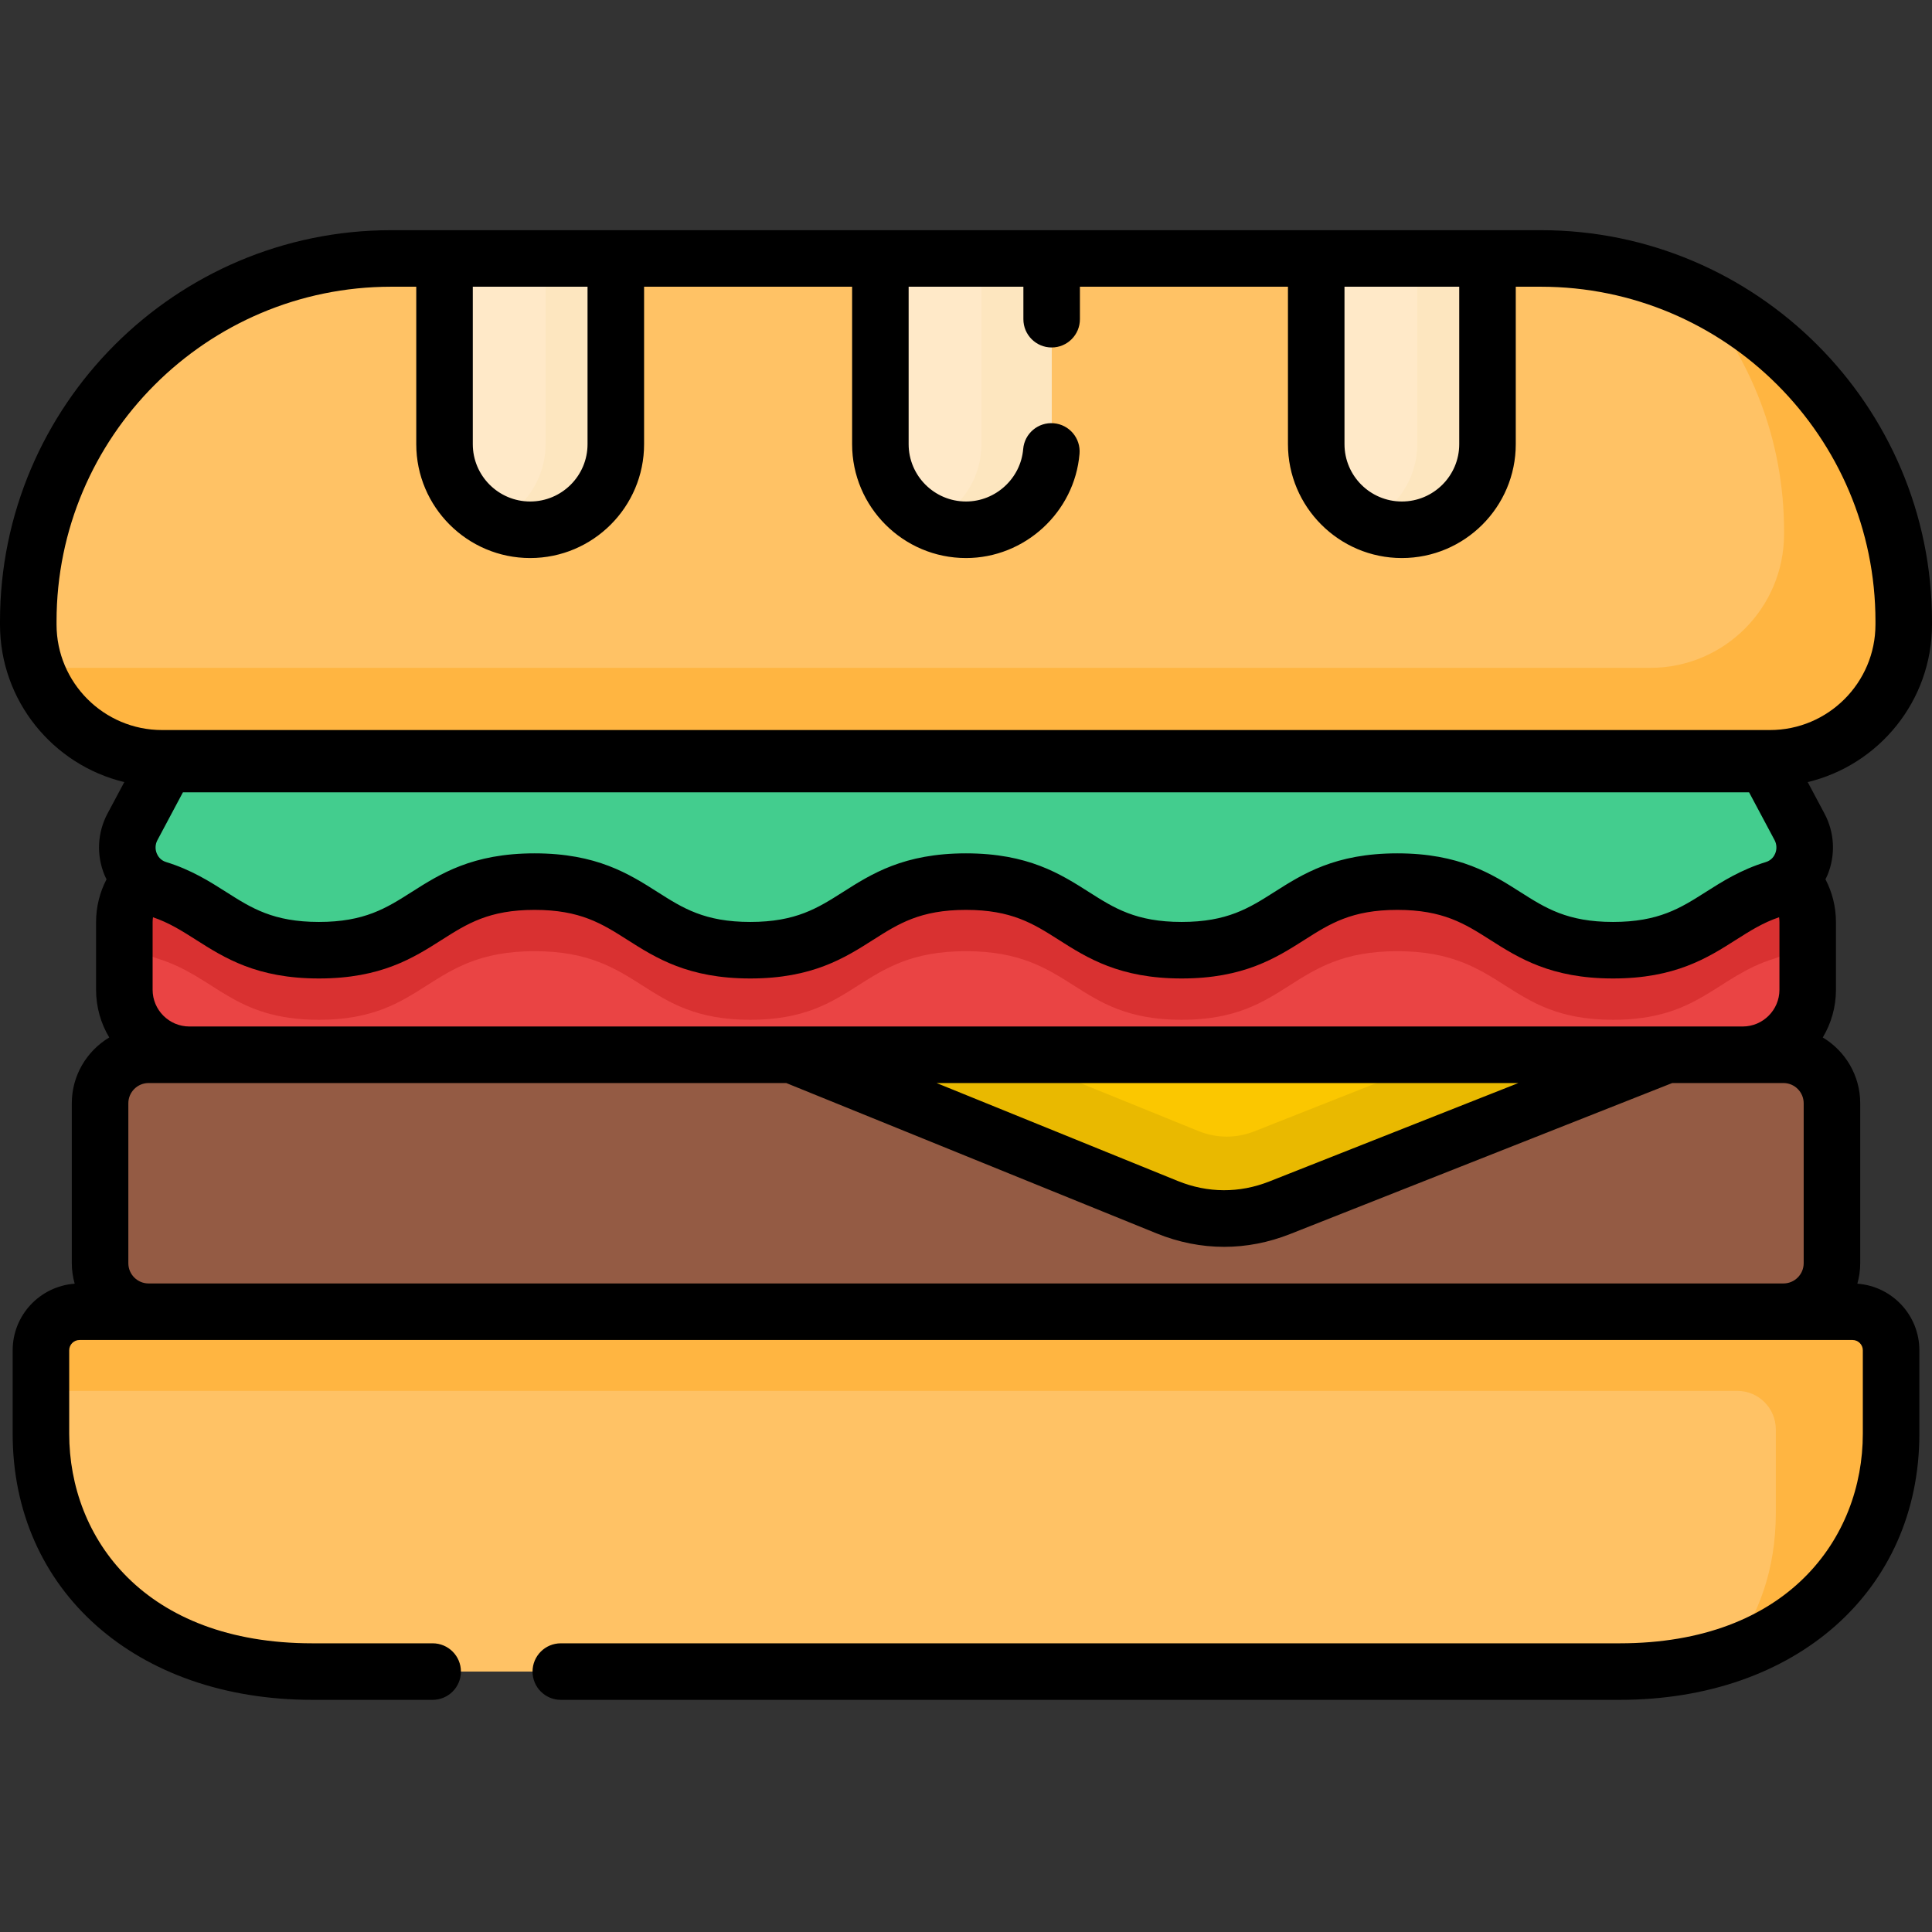 <svg height="512pt" viewBox="0 -61 512 512" width="512pt" xmlns="http://www.w3.org/2000/svg"><rect x="0" y="-61" width="512" height="512" fill="#333333" stroke="none"/><path d="m472.629 286.621h-433.25c-7.102 0-12.859-5.758-12.859-12.859v-42.375c0-7.102 5.758-12.859 12.859-12.859h433.25c7.102 0 12.855 5.754 12.855 12.859v42.375c0 7.102-5.754 12.859-12.855 12.859zm0 0" fill="#945b44"/><path d="m408.332 7.492h-304.664c-53.117 0-96.176 43.059-96.176 96.172v.84c0 19.582 15.871 35.453 35.453 35.453h426.109c19.582 0 35.453-15.871 35.453-35.453v-.84c0-53.113-43.059-96.172-96.176-96.172zm0 0" fill="#ffc265"/><path d="m504.508 103.672v.84c0 19.578-15.875 35.449-35.453 35.449h-426.109c-15.582 0-28.809-10.051-33.574-24.023.621.031 1.238.051 1.859.051h426.109c19.578 0 35.453-15.875 35.453-35.453v-.84c0-24.141-8.891-46.219-23.598-63.109 32.688 15.355 55.312 48.578 55.312 87.086zm0 0" fill="#ffb541"/><path d="m429.246 381.984h-346.484c-39.715 0-71.914-23.309-71.914-63.027v-22.113c0-5.648 4.578-10.223 10.223-10.223h469.863c5.648 0 10.223 4.578 10.223 10.223v22.113c.004 39.719-32.195 63.027-71.91 63.027zm0 0" fill="#ffc265"/><path d="m501.16 296.848v22.117c0 29.375-17.609 49.773-42.852 58.395 7.77-9.918 12.305-22.516 12.305-37.418v-22.117c0-5.652-4.574-10.227-10.219-10.227h-449.543v-10.75c0-5.652 4.574-10.227 10.219-10.227h469.859c5.656 0 10.23 4.574 10.23 10.227zm0 0" fill="#ffb541"/><path d="m209.824 218.523 99.5 40.395c9.699 3.941 20.094 3.992 29.816.148l102.59-40.543zm0 0" fill="#e9b900"/><path d="m267.805 218.523 49.746 20.199c4.852 1.969 10.051 1.996 14.91.074l51.297-20.27h-115.953zm0 0" fill="#fbc700"/><g fill="#ffe9c8"><path d="m163.195 7.492v49.219c0 12.527-10.168 22.684-22.695 22.684s-22.695-10.156-22.695-22.684v-49.219zm0 0"/><path d="m278.699 7.492v49.219c0 12.527-10.168 22.684-22.695 22.684s-22.695-10.156-22.695-22.684v-49.219zm0 0"/><path d="m394.203 7.492v49.219c0 12.527-10.168 22.684-22.695 22.684-12.527 0-22.695-10.156-22.695-22.684v-49.219zm0 0"/></g><path d="m163.195 7.492v49.219c0 12.527-10.168 22.684-22.695 22.684-3.32 0-6.461-.707-9.305-1.996 7.887-3.547 13.383-11.477 13.383-20.688v-49.219zm0 0" fill="#fde6bf"/><path d="m278.699 7.492v49.219c0 12.527-10.168 22.684-22.695 22.684-3.32 0-6.461-.707-9.301-1.996 7.887-3.547 13.379-11.477 13.379-20.688v-49.219zm0 0" fill="#fde6bf"/><path d="m394.203 7.492v49.219c0 12.527-10.168 22.684-22.695 22.684-3.32 0-6.461-.707-9.305-1.996 7.891-3.551 13.383-11.48 13.383-20.688v-49.219zm0 0" fill="#fde6bf"/><path d="m461.828 218.523h-411.645c-9.52 0-17.234-7.715-17.234-17.23v-17.914c0-9.516 7.715-17.23 17.234-17.23h411.645c9.516 0 17.23 7.715 17.23 17.23v17.914c0 9.516-7.719 17.23-17.23 17.23zm0 0" fill="#ea4444"/><path d="m470.184 193.051c-15.332 4.707-19.977 16.203-42.711 16.203-28.59 0-28.59-18.18-57.168-18.18-28.578 0-28.578 18.18-57.156 18.18-28.578 0-28.578-18.18-57.168-18.18-28.578 0-28.578 18.18-57.156 18.18s-28.578-18.18-57.148-18.18c-28.578 0-28.578 18.18-57.156 18.18-22.727 0-27.379-11.496-42.715-16.203-6.91-2.125-10.098-10.105-6.703-16.492l2.82-5.273c3.113-3.164 7.461-5.133 12.254-5.133h411.648c4.773 0 9.098 1.949 12.227 5.086l2.836 5.32c3.406 6.387.219 14.367-6.703 16.492zm0 0" fill="#d93131"/><path d="m35.109 158.117c-3.406 6.383-.215 14.367 6.699 16.492 15.332 4.703 19.984 16.203 42.715 16.203 28.574 0 28.574-18.176 57.148-18.176 28.578 0 28.578 18.176 57.156 18.176s28.578-18.176 57.156-18.176 28.578 18.176 57.16 18.176c28.578 0 28.578-18.176 57.156-18.176 28.582 0 28.582 18.176 57.164 18.176 22.734 0 27.387-11.5 42.723-16.207 6.914-2.121 10.105-10.105 6.703-16.488l-8.871-16.633h-424.039zm0 0" fill="#43cd8e"/><path d="m35.109 158.117c-3.406 6.383-.215 14.367 6.699 16.492 15.332 4.703 19.984 16.203 42.715 16.203 28.574 0 28.574-18.176 57.148-18.176 28.578 0 28.578 18.176 57.156 18.176s28.578-18.176 57.156-18.176 28.578 18.176 57.16 18.176c28.578 0 28.578-18.176 57.156-18.176 28.582 0 28.582 18.176 57.164 18.176 22.734 0 27.387-11.5 42.723-16.207 6.914-2.121 10.105-10.105 6.703-16.488l-8.871-16.633h-424.039zm0 0" fill="#43cd8e"/><path d="m512 104.508v-.84c0-57.164-46.504-103.668-103.668-103.668h-304.664c-57.164 0-103.668 46.504-103.668 103.668v.84c0 20.234 14.07 37.23 32.941 41.754l-4.445 8.332c-2.695 5.059-2.988 11.004-.797 16.309.156.383.352.746.535 1.117-1.773 3.402-2.777 7.266-2.777 11.359v17.914c0 4.621 1.281 8.945 3.492 12.648-5.93 3.562-9.922 10.035-9.922 17.445v42.375c0 1.883.281 3.699.762 5.434-9.172.664-16.434 8.316-16.434 17.648v22.117c0 41.52 32.652 70.516 79.406 70.516h31.895c4.137 0 7.492-3.352 7.492-7.492 0-4.137-3.355-7.488-7.492-7.488h-31.895c-44.5 0-64.422-27.895-64.422-55.535v-22.117c0-1.504 1.227-2.73 2.73-2.73h469.863c1.508 0 2.734 1.227 2.734 2.73v22.117c0 27.641-19.922 55.535-64.426 55.535h-280.621c-4.141 0-7.492 3.352-7.492 7.488 0 4.141 3.352 7.492 7.492 7.492h280.625c46.75 0 79.406-28.996 79.406-70.516v-22.117c0-9.332-7.262-16.988-16.434-17.648.484-1.734.758-3.551.758-5.434v-42.375c0-7.41-3.988-13.883-9.922-17.445 2.215-3.703 3.492-8.027 3.492-12.648v-17.914c0-4.098-1.008-7.957-2.781-11.363.18-.367.375-.73.535-1.113 2.188-5.305 1.898-11.25-.801-16.309l-4.441-8.332c18.871-4.52 32.941-21.52 32.941-41.754zm-155.695-89.523h30.406v41.727c0 8.375-6.82 15.191-15.203 15.191-8.383 0-15.203-6.816-15.203-15.191zm-231.008 0h30.406v41.727c0 8.375-6.82 15.191-15.203 15.191s-15.203-6.816-15.203-15.191zm-73.375 173.062c7.562 4.809 16.129 10.258 32.602 10.258 16.465 0 25.035-5.449 32.594-10.262 6.68-4.246 12.449-7.914 24.555-7.914 12.109 0 17.879 3.668 24.559 7.918 7.559 4.809 16.125 10.258 32.598 10.258 16.469 0 25.039-5.449 32.598-10.258 6.68-4.25 12.449-7.918 24.559-7.918s17.879 3.668 24.559 7.918c7.562 4.809 16.129 10.258 32.602 10.258 16.469 0 25.039-5.449 32.598-10.258 6.68-4.25 12.449-7.918 24.559-7.918s17.879 3.668 24.562 7.918c7.559 4.809 16.133 10.258 32.602 10.258 16.473 0 25.043-5.449 32.605-10.258 3.801-2.418 7.133-4.52 11.402-5.969.059.426.094.859.094 1.301v17.914c0 5.367-4.371 9.738-9.742 9.738h-411.641c-5.371 0-9.742-4.371-9.742-9.738v-17.914c0-.441.039-.871.098-1.297 4.262 1.449 7.59 3.551 11.383 5.965zm-10.203-26.402 6.754-12.668h415.055l6.754 12.664c.582 1.098.645 2.391.168 3.543-.266.645-.938 1.793-2.457 2.262-6.664 2.043-11.605 5.184-15.965 7.957-6.68 4.25-12.449 7.918-24.562 7.918-12.109 0-17.879-3.668-24.562-7.918-7.559-4.809-16.129-10.258-32.602-10.258-16.469 0-25.039 5.449-32.602 10.258-6.68 4.246-12.449 7.918-24.555 7.918-12.109 0-17.879-3.668-24.559-7.918-7.562-4.809-16.133-10.258-32.602-10.258s-25.039 5.449-32.598 10.258c-6.684 4.246-12.449 7.918-24.559 7.918s-17.879-3.668-24.559-7.918c-7.559-4.809-16.129-10.258-32.598-10.258s-25.035 5.449-32.594 10.258c-6.68 4.246-12.449 7.918-24.555 7.918-12.109 0-17.875-3.668-24.555-7.918-4.359-2.773-9.297-5.914-15.961-7.957-1.52-.469-2.191-1.617-2.457-2.266-.48-1.148-.418-2.441.168-3.535zm360.672 64.371-66.004 26.082c-7.938 3.137-16.324 3.098-24.246-.121l-63.941-25.961zm75.605 47.746c0 2.957-2.41 5.367-5.367 5.367h-433.25c-2.957 0-5.367-2.406-5.367-5.367v-42.379c0-2.957 2.406-5.367 5.367-5.367h168.984l98.141 39.844c5.855 2.379 11.879 3.566 17.91 3.566 5.879 0 11.758-1.133 17.48-3.395l101.266-40.016h29.469c2.957 0 5.367 2.406 5.367 5.367zm19.02-169.254c0 15.418-12.543 27.961-27.961 27.961h-426.109c-15.418 0-27.961-12.547-27.961-27.961v-.84c0-48.902 39.781-88.684 88.684-88.684h6.645v41.727c0 16.641 13.543 30.176 30.188 30.176s30.188-13.535 30.188-30.176v-41.727h55.129v41.727c0 16.637 13.543 30.176 30.188 30.176 15.566 0 28.777-12.137 30.078-27.629.348-4.121-2.715-7.746-6.836-8.09-4.129-.352-7.75 2.715-8.094 6.836-.656 7.793-7.309 13.898-15.148 13.898-8.387 0-15.207-6.816-15.207-15.191v-41.727h30.41v8.609c0 4.141 3.352 7.492 7.488 7.492 4.141 0 7.492-3.352 7.492-7.492v-8.609h55.133v41.727c0 16.637 13.539 30.176 30.184 30.176 16.648 0 30.188-13.539 30.188-30.176v-41.727h6.641c48.898 0 88.684 39.781 88.684 88.68zm0 0"/></svg>